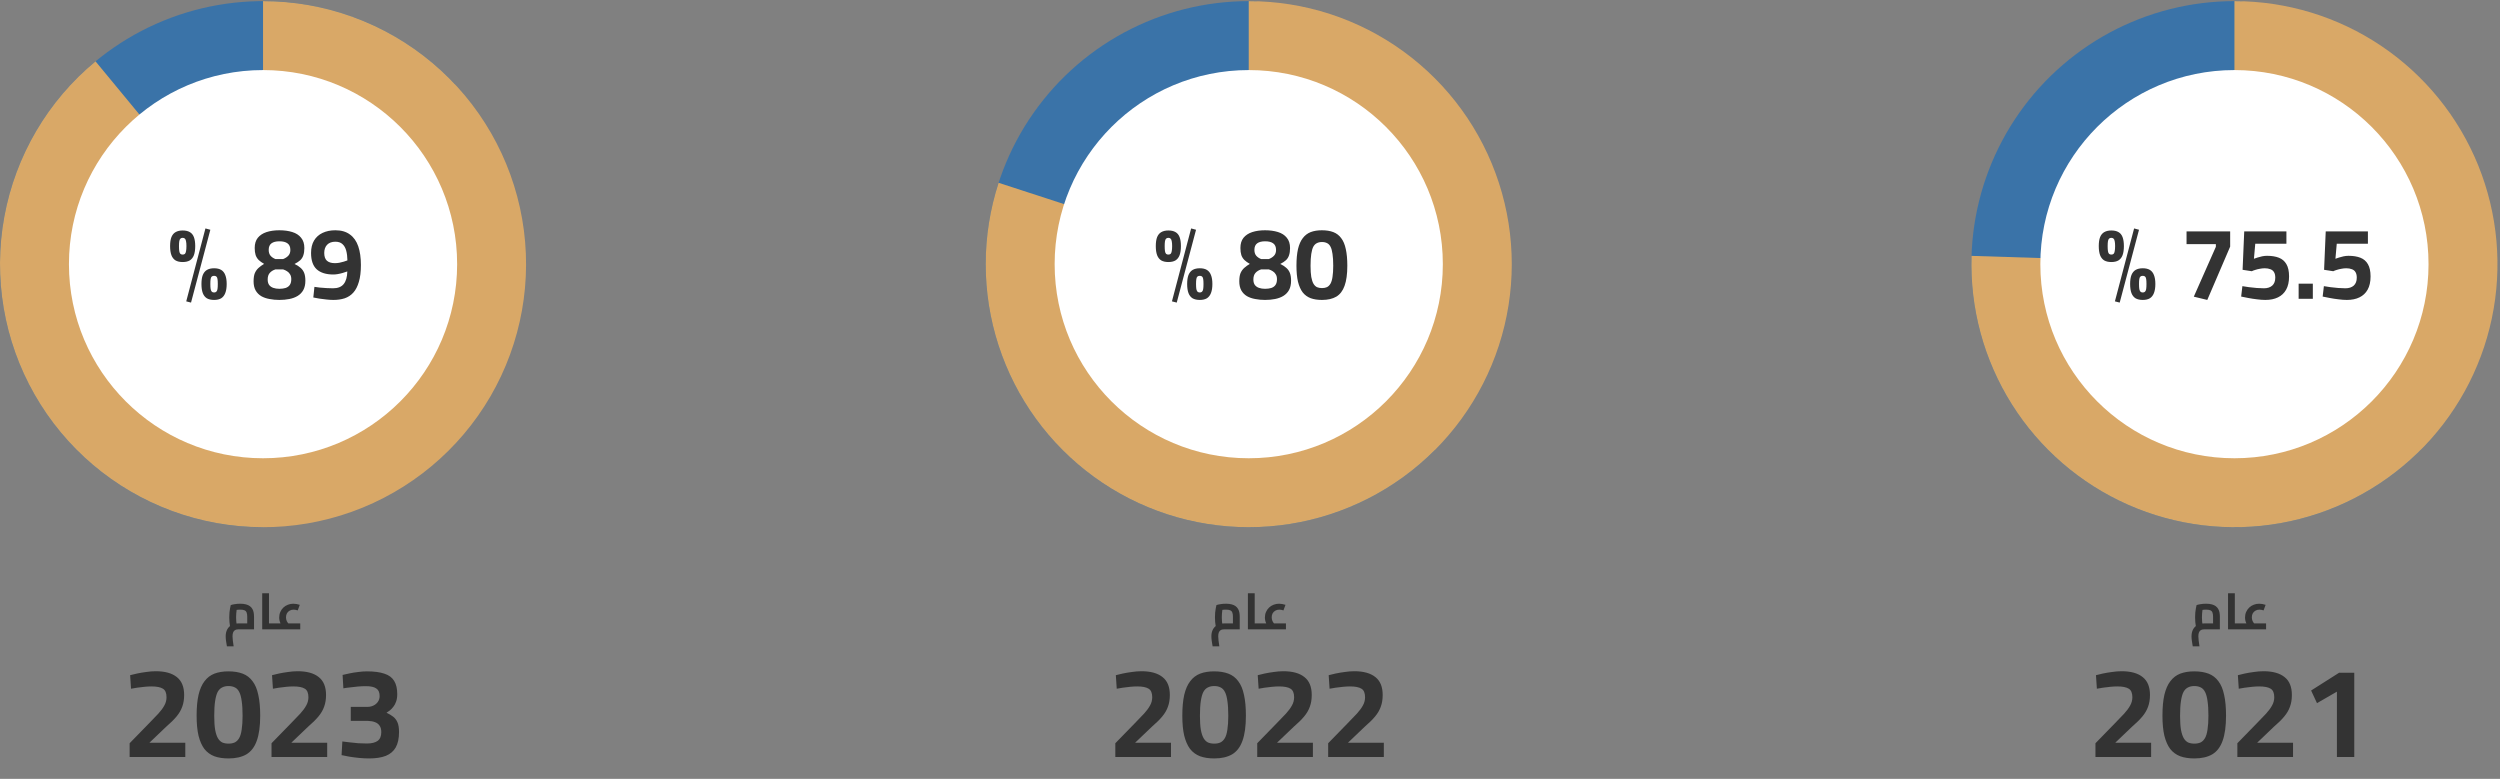 <svg width="979" height="305" viewBox="0 0 979 305" fill="none" xmlns="http://www.w3.org/2000/svg">
<rect x="0" y="0" width="979" height="305" fill="#808080" stroke="none"/>
<path d="M474.857 253.094C474.737 252.374 474.624 251.674 474.517 250.994C474.424 250.314 474.377 249.714 474.377 249.194C474.377 248.154 474.577 247.254 474.977 246.494C475.377 245.747 475.944 245.167 476.677 244.754C477.41 244.34 478.277 244.134 479.277 244.134C479.477 244.134 479.724 244.134 480.017 244.134C480.324 244.134 480.677 244.134 481.077 244.134C481.477 244.134 481.924 244.134 482.417 244.134C482.91 244.134 483.45 244.134 484.037 244.134L482.817 245.294V241.514C482.817 240.82 482.737 240.274 482.577 239.874C482.43 239.46 482.157 239.167 481.757 238.994C481.37 238.82 480.804 238.734 480.057 238.734C479.55 238.734 479.03 238.774 478.497 238.854C477.977 238.92 477.564 239.014 477.257 239.134L478.937 237.574C478.844 237.894 478.757 238.294 478.677 238.774C478.61 239.254 478.557 239.754 478.517 240.274C478.477 240.78 478.457 241.26 478.457 241.714C478.457 242.207 478.477 242.707 478.517 243.214C478.557 243.707 478.604 244.147 478.657 244.534C478.724 244.92 478.777 245.187 478.817 245.334L476.277 246.034C476.21 245.847 476.137 245.54 476.057 245.114C475.99 244.687 475.924 244.187 475.857 243.614C475.804 243.027 475.777 242.407 475.777 241.754C475.777 241.1 475.804 240.467 475.857 239.854C475.924 239.227 476.004 238.667 476.097 238.174C476.19 237.667 476.277 237.26 476.357 236.954C476.704 236.82 477.217 236.7 477.897 236.594C478.577 236.474 479.31 236.414 480.097 236.414C480.964 236.414 481.704 236.5 482.317 236.674C482.944 236.834 483.457 237.067 483.857 237.374C484.27 237.68 484.597 238.047 484.837 238.474C485.077 238.887 485.244 239.354 485.337 239.874C485.43 240.394 485.477 240.947 485.477 241.534V246.454C484.89 246.454 484.277 246.454 483.637 246.454C483.01 246.454 482.397 246.454 481.797 246.454C481.21 246.454 480.69 246.454 480.237 246.454C479.797 246.454 479.477 246.454 479.277 246.454C479.064 246.454 478.83 246.48 478.577 246.534C478.324 246.6 478.077 246.72 477.837 246.894C477.61 247.08 477.424 247.354 477.277 247.714C477.13 248.087 477.057 248.58 477.057 249.194C477.057 249.674 477.097 250.234 477.177 250.874C477.27 251.514 477.377 252.254 477.497 253.094H474.857ZM491.338 246.454V244.134H493.618V246.454H491.338ZM488.678 246.454V232.314H491.338V246.454H488.678ZM493.618 246.454V244.134C493.698 244.134 493.758 244.16 493.798 244.214C493.851 244.267 493.891 244.347 493.918 244.454C493.958 244.56 493.984 244.687 493.998 244.834C494.011 244.967 494.018 245.12 494.018 245.294C494.018 245.467 494.011 245.627 493.998 245.774C493.984 245.92 493.958 246.047 493.918 246.154C493.891 246.247 493.851 246.32 493.798 246.374C493.758 246.427 493.698 246.454 493.618 246.454ZM497.376 246.134C496.696 245.494 496.183 244.814 495.836 244.094C495.503 243.374 495.336 242.607 495.336 241.794C495.336 241.007 495.483 240.287 495.776 239.634C496.069 238.967 496.469 238.394 496.976 237.914C497.483 237.434 498.069 237.067 498.736 236.814C499.416 236.547 500.129 236.414 500.876 236.414C501.276 236.414 501.696 236.454 502.136 236.534C502.576 236.614 502.996 236.72 503.396 236.854L502.596 239.034C502.316 238.94 502.036 238.867 501.756 238.814C501.489 238.76 501.229 238.734 500.976 238.734C500.389 238.734 499.869 238.867 499.416 239.134C498.963 239.387 498.609 239.74 498.356 240.194C498.116 240.647 497.996 241.167 497.996 241.754C497.996 242.287 498.103 242.787 498.316 243.254C498.543 243.72 498.863 244.14 499.276 244.514L497.376 246.134ZM493.616 246.454V244.134H503.576V246.454H493.616ZM493.616 246.454C493.536 246.454 493.476 246.427 493.436 246.374C493.383 246.32 493.343 246.247 493.316 246.154C493.276 246.047 493.249 245.92 493.236 245.774C493.223 245.627 493.216 245.467 493.216 245.294C493.216 245.054 493.229 244.854 493.256 244.694C493.283 244.52 493.329 244.387 493.396 244.294C493.449 244.187 493.523 244.134 493.616 244.134V246.454ZM436.761 296.454V291.054L444.311 283.304C445.745 281.837 446.978 280.554 448.011 279.454C449.045 278.32 449.828 277.254 450.361 276.254C450.928 275.254 451.211 274.187 451.211 273.054C451.211 271.387 450.745 270.27 449.811 269.704C448.878 269.104 447.378 268.804 445.311 268.804C444.478 268.804 443.561 268.854 442.561 268.954C441.561 269.054 440.595 269.17 439.661 269.304C438.761 269.437 437.978 269.57 437.311 269.704L436.961 264.404C437.695 264.204 438.595 263.987 439.661 263.754C440.761 263.52 441.945 263.32 443.211 263.154C444.511 262.954 445.778 262.854 447.011 262.854C450.611 262.854 453.361 263.62 455.261 265.154C457.161 266.654 458.111 268.987 458.111 272.154C458.111 273.887 457.861 275.42 457.361 276.754C456.895 278.087 456.145 279.37 455.111 280.604C454.111 281.804 452.778 283.12 451.111 284.554L444.511 290.854H458.561V296.454H436.761ZM475.495 297.004C473.361 297.004 471.511 296.72 469.945 296.154C468.378 295.554 467.078 294.604 466.045 293.304C465.045 291.97 464.278 290.237 463.745 288.104C463.245 285.97 462.995 283.354 462.995 280.254C462.995 277.054 463.245 274.337 463.745 272.104C464.278 269.87 465.061 268.087 466.095 266.754C467.128 265.387 468.411 264.404 469.945 263.804C471.511 263.204 473.345 262.904 475.445 262.904C477.611 262.904 479.478 263.204 481.045 263.804C482.611 264.404 483.895 265.387 484.895 266.754C485.928 268.087 486.678 269.87 487.145 272.104C487.645 274.304 487.895 277.02 487.895 280.254C487.895 284.354 487.445 287.637 486.545 290.104C485.678 292.537 484.328 294.304 482.495 295.404C480.661 296.47 478.328 297.004 475.495 297.004ZM475.495 291.204C476.428 291.204 477.228 291.054 477.895 290.754C478.595 290.42 479.178 289.854 479.645 289.054C480.111 288.254 480.445 287.137 480.645 285.704C480.878 284.27 480.995 282.454 480.995 280.254C480.995 277.92 480.878 276.004 480.645 274.504C480.445 273.004 480.128 271.837 479.695 271.004C479.261 270.137 478.695 269.537 477.995 269.204C477.295 268.837 476.461 268.654 475.495 268.654C474.528 268.654 473.695 268.837 472.995 269.204C472.295 269.537 471.711 270.12 471.245 270.954C470.811 271.787 470.478 272.97 470.245 274.504C470.011 276.004 469.895 277.937 469.895 280.304C469.895 282.504 470.011 284.32 470.245 285.754C470.511 287.187 470.878 288.304 471.345 289.104C471.811 289.87 472.378 290.42 473.045 290.754C473.745 291.054 474.561 291.204 475.495 291.204ZM492.328 296.454V291.054L499.878 283.304C501.311 281.837 502.544 280.554 503.578 279.454C504.611 278.32 505.394 277.254 505.928 276.254C506.494 275.254 506.778 274.187 506.778 273.054C506.778 271.387 506.311 270.27 505.378 269.704C504.444 269.104 502.944 268.804 500.878 268.804C500.044 268.804 499.128 268.854 498.128 268.954C497.128 269.054 496.161 269.17 495.228 269.304C494.328 269.437 493.544 269.57 492.878 269.704L492.528 264.404C493.261 264.204 494.161 263.987 495.228 263.754C496.328 263.52 497.511 263.32 498.778 263.154C500.078 262.954 501.344 262.854 502.578 262.854C506.178 262.854 508.928 263.62 510.828 265.154C512.728 266.654 513.678 268.987 513.678 272.154C513.678 273.887 513.428 275.42 512.928 276.754C512.461 278.087 511.711 279.37 510.678 280.604C509.678 281.804 508.344 283.12 506.678 284.554L500.078 290.854H514.128V296.454H492.328ZM520.111 296.454V291.054L527.661 283.304C529.094 281.837 530.328 280.554 531.361 279.454C532.394 278.32 533.178 277.254 533.711 276.254C534.278 275.254 534.561 274.187 534.561 273.054C534.561 271.387 534.094 270.27 533.161 269.704C532.228 269.104 530.728 268.804 528.661 268.804C527.828 268.804 526.911 268.854 525.911 268.954C524.911 269.054 523.944 269.17 523.011 269.304C522.111 269.437 521.328 269.57 520.661 269.704L520.311 264.404C521.044 264.204 521.944 263.987 523.011 263.754C524.111 263.52 525.294 263.32 526.561 263.154C527.861 262.954 529.128 262.854 530.361 262.854C533.961 262.854 536.711 263.62 538.611 265.154C540.511 266.654 541.461 268.987 541.461 272.154C541.461 273.887 541.211 275.42 540.711 276.754C540.244 278.087 539.494 279.37 538.461 280.604C537.461 281.804 536.128 283.12 534.461 284.554L527.861 290.854H541.911V296.454H520.111Z" fill="#333333"/>
<path d="M561.841 176.285C549.766 188.359 534.879 197.243 518.519 202.136C502.159 207.028 484.839 207.777 468.117 204.314C451.396 200.851 435.798 193.286 422.726 182.298C409.654 171.31 399.52 157.245 393.233 141.368C386.947 125.491 384.707 108.3 386.714 91.342C388.721 74.384 394.913 58.191 404.732 44.22C414.55 30.25 427.689 18.939 442.964 11.306C458.24 3.673 475.173 -0.042 492.241 0.494L489.005 103.449L561.841 176.285Z" fill="#3A73A8"/>
<path d="M489.005 0.444C510.76 0.444 531.955 7.331 549.554 20.119C567.153 32.906 580.252 50.937 586.972 71.627C593.693 92.317 593.69 114.604 586.965 135.293C580.24 155.981 567.137 174.009 549.535 186.793C531.934 199.577 510.736 206.459 488.982 206.454C467.228 206.449 446.034 199.557 428.438 186.766C410.842 173.974 397.747 155.94 391.031 135.249C384.316 114.557 384.323 92.27 391.053 71.583L489.005 103.449L489.005 0.444Z" fill="#D9A867"/>
<circle cx="489.006" cy="103.447" r="76.007" fill="white"/>
<path d="M460.809 118.494L458.929 118.014L466.449 89.454L468.369 89.974L460.809 118.494ZM457.529 102.614C456.409 102.614 455.475 102.401 454.729 101.974C454.009 101.521 453.475 100.841 453.129 99.934C452.782 99.001 452.609 97.814 452.609 96.374C452.609 94.934 452.782 93.761 453.129 92.854C453.502 91.947 454.049 91.294 454.769 90.894C455.515 90.467 456.435 90.254 457.529 90.254C458.675 90.254 459.609 90.467 460.329 90.894C461.049 91.294 461.582 91.947 461.929 92.854C462.275 93.761 462.449 94.934 462.449 96.374C462.449 97.814 462.275 99.001 461.929 99.934C461.582 100.841 461.049 101.521 460.329 101.974C459.609 102.401 458.675 102.614 457.529 102.614ZM457.529 99.694C457.902 99.694 458.195 99.601 458.409 99.414C458.622 99.201 458.769 98.854 458.849 98.374C458.955 97.867 459.009 97.201 459.009 96.374C459.009 95.547 458.955 94.907 458.849 94.454C458.769 93.974 458.622 93.641 458.409 93.454C458.195 93.241 457.902 93.134 457.529 93.134C457.155 93.134 456.862 93.241 456.649 93.454C456.435 93.641 456.289 93.974 456.209 94.454C456.129 94.907 456.089 95.547 456.089 96.374C456.089 97.201 456.129 97.867 456.209 98.374C456.289 98.854 456.435 99.201 456.649 99.414C456.862 99.601 457.155 99.694 457.529 99.694ZM469.849 117.454C468.702 117.454 467.755 117.241 467.009 116.814C466.289 116.361 465.755 115.681 465.409 114.774C465.062 113.841 464.889 112.654 464.889 111.214C464.889 109.774 465.062 108.601 465.409 107.694C465.782 106.787 466.329 106.121 467.049 105.694C467.795 105.267 468.729 105.054 469.849 105.054C470.969 105.054 471.889 105.267 472.609 105.694C473.329 106.121 473.862 106.787 474.209 107.694C474.582 108.601 474.769 109.774 474.769 111.214C474.769 112.654 474.582 113.841 474.209 114.774C473.862 115.681 473.329 116.361 472.609 116.814C471.889 117.241 470.969 117.454 469.849 117.454ZM469.849 114.534C470.195 114.534 470.475 114.441 470.689 114.254C470.929 114.041 471.089 113.694 471.169 113.214C471.249 112.707 471.289 112.041 471.289 111.214C471.289 110.361 471.249 109.707 471.169 109.254C471.089 108.774 470.942 108.454 470.729 108.294C470.515 108.107 470.222 108.014 469.849 108.014C469.449 108.014 469.142 108.107 468.929 108.294C468.715 108.454 468.569 108.774 468.489 109.254C468.409 109.707 468.369 110.361 468.369 111.214C468.369 112.041 468.409 112.707 468.489 113.214C468.595 113.694 468.755 114.041 468.969 114.254C469.182 114.441 469.475 114.534 469.849 114.534ZM495.384 117.454C494.051 117.454 492.771 117.334 491.544 117.094C490.317 116.881 489.237 116.507 488.304 115.974C487.371 115.414 486.637 114.667 486.104 113.734C485.571 112.774 485.304 111.587 485.304 110.174C485.304 108.841 485.464 107.774 485.784 106.974C486.131 106.174 486.611 105.494 487.224 104.934C487.837 104.374 488.571 103.841 489.424 103.334C488.571 102.854 487.864 102.347 487.304 101.814C486.771 101.281 486.371 100.641 486.104 99.894C485.864 99.121 485.744 98.187 485.744 97.094C485.744 95.467 486.144 94.147 486.944 93.134C487.771 92.121 488.904 91.374 490.344 90.894C491.811 90.414 493.491 90.174 495.384 90.174C497.277 90.174 498.957 90.401 500.424 90.854C501.917 91.307 503.077 92.054 503.904 93.094C504.757 94.107 505.184 95.454 505.184 97.134C505.184 98.254 505.051 99.201 504.784 99.974C504.544 100.721 504.144 101.361 503.584 101.894C503.024 102.401 502.277 102.894 501.344 103.374C502.277 103.801 503.051 104.294 503.664 104.854C504.304 105.387 504.784 106.054 505.104 106.854C505.424 107.654 505.584 108.681 505.584 109.934C505.584 111.374 505.317 112.587 504.784 113.574C504.251 114.534 503.504 115.307 502.544 115.894C501.611 116.454 500.531 116.854 499.304 117.094C498.077 117.334 496.771 117.454 495.384 117.454ZM495.384 113.094C496.317 113.094 497.131 112.987 497.824 112.774C498.544 112.534 499.091 112.147 499.464 111.614C499.864 111.054 500.064 110.294 500.064 109.334C500.064 108.587 499.917 107.974 499.624 107.494C499.357 106.987 498.971 106.574 498.464 106.254C497.984 105.934 497.451 105.681 496.864 105.494H493.864C492.931 105.787 492.184 106.254 491.624 106.894C491.091 107.507 490.824 108.361 490.824 109.454C490.824 110.334 491.011 111.041 491.384 111.574C491.784 112.107 492.331 112.494 493.024 112.734C493.717 112.974 494.504 113.094 495.384 113.094ZM493.864 101.454H496.864C497.744 101.107 498.437 100.654 498.944 100.094C499.451 99.534 499.704 98.801 499.704 97.894C499.704 96.694 499.331 95.827 498.584 95.294C497.864 94.761 496.811 94.494 495.424 94.494C494.064 94.494 493.024 94.761 492.304 95.294C491.584 95.827 491.224 96.681 491.224 97.854C491.224 98.787 491.451 99.534 491.904 100.094C492.357 100.654 493.011 101.107 493.864 101.454ZM517.691 117.454C515.984 117.454 514.504 117.227 513.251 116.774C511.997 116.294 510.957 115.534 510.131 114.494C509.331 113.427 508.717 112.041 508.291 110.334C507.891 108.627 507.691 106.534 507.691 104.054C507.691 101.494 507.891 99.321 508.291 97.534C508.717 95.747 509.344 94.321 510.171 93.254C510.997 92.161 512.024 91.374 513.251 90.894C514.504 90.414 515.971 90.174 517.651 90.174C519.384 90.174 520.877 90.414 522.131 90.894C523.384 91.374 524.411 92.161 525.211 93.254C526.037 94.321 526.637 95.747 527.011 97.534C527.411 99.294 527.611 101.467 527.611 104.054C527.611 107.334 527.251 109.961 526.531 111.934C525.837 113.881 524.757 115.294 523.291 116.174C521.824 117.027 519.957 117.454 517.691 117.454ZM517.691 112.814C518.437 112.814 519.077 112.694 519.611 112.454C520.171 112.187 520.637 111.734 521.011 111.094C521.384 110.454 521.651 109.561 521.811 108.414C521.997 107.267 522.091 105.814 522.091 104.054C522.091 102.187 521.997 100.654 521.811 99.454C521.651 98.254 521.397 97.321 521.051 96.654C520.704 95.961 520.251 95.481 519.691 95.214C519.131 94.921 518.464 94.774 517.691 94.774C516.917 94.774 516.251 94.921 515.691 95.214C515.131 95.481 514.664 95.947 514.291 96.614C513.944 97.281 513.677 98.227 513.491 99.454C513.304 100.654 513.211 102.201 513.211 104.094C513.211 105.854 513.304 107.307 513.491 108.454C513.704 109.601 513.997 110.494 514.371 111.134C514.744 111.747 515.197 112.187 515.731 112.454C516.291 112.694 516.944 112.814 517.691 112.814Z" fill="#333333"/>
<path d="M858.678 253.094C858.558 252.374 858.445 251.674 858.338 250.994C858.245 250.314 858.198 249.714 858.198 249.194C858.198 248.154 858.398 247.254 858.798 246.494C859.198 245.747 859.765 245.167 860.498 244.754C861.232 244.34 862.098 244.134 863.098 244.134C863.298 244.134 863.545 244.134 863.838 244.134C864.145 244.134 864.498 244.134 864.898 244.134C865.298 244.134 865.745 244.134 866.238 244.134C866.732 244.134 867.272 244.134 867.858 244.134L866.638 245.294V241.514C866.638 240.82 866.558 240.274 866.398 239.874C866.252 239.46 865.978 239.167 865.578 238.994C865.192 238.82 864.625 238.734 863.878 238.734C863.372 238.734 862.852 238.774 862.318 238.854C861.798 238.92 861.385 239.014 861.078 239.134L862.758 237.574C862.665 237.894 862.578 238.294 862.498 238.774C862.432 239.254 862.378 239.754 862.338 240.274C862.298 240.78 862.278 241.26 862.278 241.714C862.278 242.207 862.298 242.707 862.338 243.214C862.378 243.707 862.425 244.147 862.478 244.534C862.545 244.92 862.598 245.187 862.638 245.334L860.098 246.034C860.032 245.847 859.958 245.54 859.878 245.114C859.812 244.687 859.745 244.187 859.678 243.614C859.625 243.027 859.598 242.407 859.598 241.754C859.598 241.1 859.625 240.467 859.678 239.854C859.745 239.227 859.825 238.667 859.918 238.174C860.012 237.667 860.098 237.26 860.178 236.954C860.525 236.82 861.038 236.7 861.718 236.594C862.398 236.474 863.132 236.414 863.918 236.414C864.785 236.414 865.525 236.5 866.138 236.674C866.765 236.834 867.278 237.067 867.678 237.374C868.092 237.68 868.418 238.047 868.658 238.474C868.898 238.887 869.065 239.354 869.158 239.874C869.252 240.394 869.298 240.947 869.298 241.534V246.454C868.712 246.454 868.098 246.454 867.458 246.454C866.832 246.454 866.218 246.454 865.618 246.454C865.032 246.454 864.512 246.454 864.058 246.454C863.618 246.454 863.298 246.454 863.098 246.454C862.885 246.454 862.652 246.48 862.398 246.534C862.145 246.6 861.898 246.72 861.658 246.894C861.432 247.08 861.245 247.354 861.098 247.714C860.952 248.087 860.878 248.58 860.878 249.194C860.878 249.674 860.918 250.234 860.998 250.874C861.092 251.514 861.198 252.254 861.318 253.094H858.678ZM875.159 246.454V244.134H877.439V246.454H875.159ZM872.499 246.454V232.314H875.159V246.454H872.499ZM877.439 246.454V244.134C877.519 244.134 877.579 244.16 877.619 244.214C877.672 244.267 877.712 244.347 877.739 244.454C877.779 244.56 877.806 244.687 877.819 244.834C877.832 244.967 877.839 245.12 877.839 245.294C877.839 245.467 877.832 245.627 877.819 245.774C877.806 245.92 877.779 246.047 877.739 246.154C877.712 246.247 877.672 246.32 877.619 246.374C877.579 246.427 877.519 246.454 877.439 246.454ZM881.197 246.134C880.517 245.494 880.004 244.814 879.657 244.094C879.324 243.374 879.157 242.607 879.157 241.794C879.157 241.007 879.304 240.287 879.597 239.634C879.891 238.967 880.291 238.394 880.797 237.914C881.304 237.434 881.891 237.067 882.557 236.814C883.237 236.547 883.951 236.414 884.697 236.414C885.097 236.414 885.517 236.454 885.957 236.534C886.397 236.614 886.817 236.72 887.217 236.854L886.417 239.034C886.137 238.94 885.857 238.867 885.577 238.814C885.311 238.76 885.051 238.734 884.797 238.734C884.211 238.734 883.691 238.867 883.237 239.134C882.784 239.387 882.431 239.74 882.177 240.194C881.937 240.647 881.817 241.167 881.817 241.754C881.817 242.287 881.924 242.787 882.137 243.254C882.364 243.72 882.684 244.14 883.097 244.514L881.197 246.134ZM877.437 246.454V244.134H887.397V246.454H877.437ZM877.437 246.454C877.357 246.454 877.297 246.427 877.257 246.374C877.204 246.32 877.164 246.247 877.137 246.154C877.097 246.047 877.071 245.92 877.057 245.774C877.044 245.627 877.037 245.467 877.037 245.294C877.037 245.054 877.051 244.854 877.077 244.694C877.104 244.52 877.151 244.387 877.217 244.294C877.271 244.187 877.344 244.134 877.437 244.134V246.454ZM820.583 296.454V291.054L828.133 283.304C829.566 281.837 830.799 280.554 831.833 279.454C832.866 278.32 833.649 277.254 834.183 276.254C834.749 275.254 835.033 274.187 835.033 273.054C835.033 271.387 834.566 270.27 833.633 269.704C832.699 269.104 831.199 268.804 829.133 268.804C828.299 268.804 827.383 268.854 826.383 268.954C825.383 269.054 824.416 269.17 823.483 269.304C822.583 269.437 821.799 269.57 821.133 269.704L820.783 264.404C821.516 264.204 822.416 263.987 823.483 263.754C824.583 263.52 825.766 263.32 827.033 263.154C828.333 262.954 829.599 262.854 830.833 262.854C834.433 262.854 837.183 263.62 839.083 265.154C840.983 266.654 841.933 268.987 841.933 272.154C841.933 273.887 841.683 275.42 841.183 276.754C840.716 278.087 839.966 279.37 838.933 280.604C837.933 281.804 836.599 283.12 834.933 284.554L828.333 290.854H842.383V296.454H820.583ZM859.316 297.004C857.182 297.004 855.332 296.72 853.766 296.154C852.199 295.554 850.899 294.604 849.866 293.304C848.866 291.97 848.099 290.237 847.566 288.104C847.066 285.97 846.816 283.354 846.816 280.254C846.816 277.054 847.066 274.337 847.566 272.104C848.099 269.87 848.882 268.087 849.916 266.754C850.949 265.387 852.232 264.404 853.766 263.804C855.332 263.204 857.166 262.904 859.266 262.904C861.432 262.904 863.299 263.204 864.866 263.804C866.432 264.404 867.716 265.387 868.716 266.754C869.749 268.087 870.499 269.87 870.966 272.104C871.466 274.304 871.716 277.02 871.716 280.254C871.716 284.354 871.266 287.637 870.366 290.104C869.499 292.537 868.149 294.304 866.316 295.404C864.482 296.47 862.149 297.004 859.316 297.004ZM859.316 291.204C860.249 291.204 861.049 291.054 861.716 290.754C862.416 290.42 862.999 289.854 863.466 289.054C863.932 288.254 864.266 287.137 864.466 285.704C864.699 284.27 864.816 282.454 864.816 280.254C864.816 277.92 864.699 276.004 864.466 274.504C864.266 273.004 863.949 271.837 863.516 271.004C863.082 270.137 862.516 269.537 861.816 269.204C861.116 268.837 860.282 268.654 859.316 268.654C858.349 268.654 857.516 268.837 856.816 269.204C856.116 269.537 855.532 270.12 855.066 270.954C854.632 271.787 854.299 272.97 854.066 274.504C853.832 276.004 853.716 277.937 853.716 280.304C853.716 282.504 853.832 284.32 854.066 285.754C854.332 287.187 854.699 288.304 855.166 289.104C855.632 289.87 856.199 290.42 856.866 290.754C857.566 291.054 858.382 291.204 859.316 291.204ZM876.149 296.454V291.054L883.699 283.304C885.132 281.837 886.366 280.554 887.399 279.454C888.432 278.32 889.216 277.254 889.749 276.254C890.316 275.254 890.599 274.187 890.599 273.054C890.599 271.387 890.132 270.27 889.199 269.704C888.266 269.104 886.766 268.804 884.699 268.804C883.866 268.804 882.949 268.854 881.949 268.954C880.949 269.054 879.982 269.17 879.049 269.304C878.149 269.437 877.366 269.57 876.699 269.704L876.349 264.404C877.082 264.204 877.982 263.987 879.049 263.754C880.149 263.52 881.332 263.32 882.599 263.154C883.899 262.954 885.166 262.854 886.399 262.854C889.999 262.854 892.749 263.62 894.649 265.154C896.549 266.654 897.499 268.987 897.499 272.154C897.499 273.887 897.249 275.42 896.749 276.754C896.282 278.087 895.532 279.37 894.499 280.604C893.499 281.804 892.166 283.12 890.499 284.554L883.899 290.854H897.949V296.454H876.149ZM915.132 296.454V270.854L907.332 275.354L905.032 270.404L915.982 263.454H921.932V296.454H915.132Z" fill="#333333"/>
<path d="M947.841 176.285C935.766 188.359 920.879 197.243 904.519 202.136C888.159 207.028 870.839 207.777 854.117 204.314C837.396 200.851 821.798 193.286 808.726 182.298C795.654 171.31 785.52 157.245 779.233 141.368C772.947 125.491 770.707 108.3 772.714 91.342C774.721 74.384 780.913 58.191 790.732 44.22C800.55 30.25 813.689 18.939 828.964 11.306C844.24 3.673 861.173 -0.042 878.241 0.494L875.005 103.449L947.841 176.285Z" fill="#3A73A8"/>
<path d="M875.005 0.444C895.516 0.444 915.56 6.567 932.569 18.029C949.578 29.492 962.778 45.771 970.478 64.782C978.177 83.793 980.026 104.67 975.787 124.738C971.548 144.806 961.414 163.151 946.684 177.424C931.953 191.697 913.297 201.247 893.106 204.852C872.914 208.456 852.106 205.95 833.347 197.655C814.589 189.359 798.733 175.653 787.813 158.291C776.893 140.929 771.404 120.702 772.051 100.201L875.005 103.449L875.005 0.444Z" fill="#D9A867"/>
<circle cx="875.006" cy="103.447" r="76.007" fill="white"/>
<path d="M830.077 118.494L828.197 118.014L835.717 89.454L837.637 89.974L830.077 118.494ZM826.797 102.614C825.677 102.614 824.744 102.401 823.997 101.974C823.277 101.521 822.744 100.841 822.397 99.934C822.05 99.001 821.877 97.814 821.877 96.374C821.877 94.934 822.05 93.761 822.397 92.854C822.77 91.947 823.317 91.294 824.037 90.894C824.784 90.467 825.704 90.254 826.797 90.254C827.944 90.254 828.877 90.467 829.597 90.894C830.317 91.294 830.85 91.947 831.197 92.854C831.544 93.761 831.717 94.934 831.717 96.374C831.717 97.814 831.544 99.001 831.197 99.934C830.85 100.841 830.317 101.521 829.597 101.974C828.877 102.401 827.944 102.614 826.797 102.614ZM826.797 99.694C827.17 99.694 827.464 99.601 827.677 99.414C827.89 99.201 828.037 98.854 828.117 98.374C828.224 97.867 828.277 97.201 828.277 96.374C828.277 95.547 828.224 94.907 828.117 94.454C828.037 93.974 827.89 93.641 827.677 93.454C827.464 93.241 827.17 93.134 826.797 93.134C826.424 93.134 826.13 93.241 825.917 93.454C825.704 93.641 825.557 93.974 825.477 94.454C825.397 94.907 825.357 95.547 825.357 96.374C825.357 97.201 825.397 97.867 825.477 98.374C825.557 98.854 825.704 99.201 825.917 99.414C826.13 99.601 826.424 99.694 826.797 99.694ZM839.117 117.454C837.97 117.454 837.024 117.241 836.277 116.814C835.557 116.361 835.024 115.681 834.677 114.774C834.33 113.841 834.157 112.654 834.157 111.214C834.157 109.774 834.33 108.601 834.677 107.694C835.05 106.787 835.597 106.121 836.317 105.694C837.064 105.267 837.997 105.054 839.117 105.054C840.237 105.054 841.157 105.267 841.877 105.694C842.597 106.121 843.13 106.787 843.477 107.694C843.85 108.601 844.037 109.774 844.037 111.214C844.037 112.654 843.85 113.841 843.477 114.774C843.13 115.681 842.597 116.361 841.877 116.814C841.157 117.241 840.237 117.454 839.117 117.454ZM839.117 114.534C839.464 114.534 839.744 114.441 839.957 114.254C840.197 114.041 840.357 113.694 840.437 113.214C840.517 112.707 840.557 112.041 840.557 111.214C840.557 110.361 840.517 109.707 840.437 109.254C840.357 108.774 840.21 108.454 839.997 108.294C839.784 108.107 839.49 108.014 839.117 108.014C838.717 108.014 838.41 108.107 838.197 108.294C837.984 108.454 837.837 108.774 837.757 109.254C837.677 109.707 837.637 110.361 837.637 111.214C837.637 112.041 837.677 112.707 837.757 113.214C837.864 113.694 838.024 114.041 838.237 114.254C838.45 114.441 838.744 114.534 839.117 114.534ZM864.372 117.454L859.092 116.174L867.732 96.654V95.614H856.252V90.614H873.332V96.574L864.372 117.454ZM887.119 117.454C886.106 117.454 885.012 117.374 883.839 117.214C882.666 117.081 881.532 116.907 880.439 116.694C879.346 116.481 878.412 116.294 877.639 116.134L878.119 112.054C878.839 112.161 879.692 112.294 880.679 112.454C881.666 112.587 882.679 112.694 883.719 112.774C884.759 112.854 885.706 112.894 886.559 112.894C887.919 112.894 888.999 112.547 889.799 111.854C890.599 111.134 890.999 110.094 890.999 108.734C890.999 107.801 890.826 107.067 890.479 106.534C890.159 106.001 889.679 105.627 889.039 105.414C888.426 105.174 887.706 105.054 886.879 105.054C886.239 105.054 885.599 105.121 884.959 105.254C884.319 105.361 883.719 105.507 883.159 105.694C882.599 105.854 882.146 106.027 881.799 106.214L878.199 105.654L878.839 90.614H895.359V95.454H883.159L882.639 101.334C883.012 101.174 883.479 101.014 884.039 100.854C884.599 100.667 885.199 100.507 885.839 100.374C886.506 100.241 887.146 100.174 887.759 100.174C889.599 100.174 891.159 100.427 892.439 100.934C893.719 101.441 894.692 102.281 895.359 103.454C896.052 104.627 896.399 106.227 896.399 108.254C896.399 110.361 896.012 112.094 895.239 113.454C894.492 114.787 893.426 115.787 892.039 116.454C890.679 117.121 889.039 117.454 887.119 117.454ZM900.145 117.014V111.094H905.705V117.014H900.145ZM919.033 117.454C918.02 117.454 916.926 117.374 915.753 117.214C914.58 117.081 913.446 116.907 912.353 116.694C911.26 116.481 910.326 116.294 909.553 116.134L910.033 112.054C910.753 112.161 911.606 112.294 912.593 112.454C913.58 112.587 914.593 112.694 915.633 112.774C916.673 112.854 917.62 112.894 918.473 112.894C919.833 112.894 920.913 112.547 921.713 111.854C922.513 111.134 922.913 110.094 922.913 108.734C922.913 107.801 922.74 107.067 922.393 106.534C922.073 106.001 921.593 105.627 920.953 105.414C920.34 105.174 919.62 105.054 918.793 105.054C918.153 105.054 917.513 105.121 916.873 105.254C916.233 105.361 915.633 105.507 915.073 105.694C914.513 105.854 914.06 106.027 913.713 106.214L910.113 105.654L910.753 90.614H927.273V95.454H915.073L914.553 101.334C914.926 101.174 915.393 101.014 915.953 100.854C916.513 100.667 917.113 100.507 917.753 100.374C918.42 100.241 919.06 100.174 919.673 100.174C921.513 100.174 923.073 100.427 924.353 100.934C925.633 101.441 926.606 102.281 927.273 103.454C927.966 104.627 928.313 106.227 928.313 108.254C928.313 110.361 927.926 112.094 927.153 113.454C926.406 114.787 925.34 115.787 923.953 116.454C922.593 117.121 920.953 117.454 919.033 117.454Z" fill="#333333"/>
<path d="M88.857 253.094C88.737 252.374 88.624 251.674 88.517 250.994C88.424 250.314 88.377 249.714 88.377 249.194C88.377 248.154 88.577 247.254 88.977 246.494C89.377 245.747 89.944 245.167 90.677 244.754C91.41 244.34 92.277 244.134 93.277 244.134C93.477 244.134 93.724 244.134 94.017 244.134C94.324 244.134 94.677 244.134 95.077 244.134C95.477 244.134 95.924 244.134 96.417 244.134C96.91 244.134 97.45 244.134 98.037 244.134L96.817 245.294V241.514C96.817 240.82 96.737 240.274 96.577 239.874C96.43 239.46 96.157 239.167 95.757 238.994C95.37 238.82 94.804 238.734 94.057 238.734C93.55 238.734 93.03 238.774 92.497 238.854C91.977 238.92 91.564 239.014 91.257 239.134L92.937 237.574C92.844 237.894 92.757 238.294 92.677 238.774C92.61 239.254 92.557 239.754 92.517 240.274C92.477 240.78 92.457 241.26 92.457 241.714C92.457 242.207 92.477 242.707 92.517 243.214C92.557 243.707 92.604 244.147 92.657 244.534C92.724 244.92 92.777 245.187 92.817 245.334L90.277 246.034C90.21 245.847 90.137 245.54 90.057 245.114C89.99 244.687 89.924 244.187 89.857 243.614C89.804 243.027 89.777 242.407 89.777 241.754C89.777 241.1 89.804 240.467 89.857 239.854C89.924 239.227 90.004 238.667 90.097 238.174C90.19 237.667 90.277 237.26 90.357 236.954C90.704 236.82 91.217 236.7 91.897 236.594C92.577 236.474 93.31 236.414 94.097 236.414C94.964 236.414 95.704 236.5 96.317 236.674C96.944 236.834 97.457 237.067 97.857 237.374C98.27 237.68 98.597 238.047 98.837 238.474C99.077 238.887 99.244 239.354 99.337 239.874C99.43 240.394 99.477 240.947 99.477 241.534V246.454C98.89 246.454 98.277 246.454 97.637 246.454C97.01 246.454 96.397 246.454 95.797 246.454C95.21 246.454 94.69 246.454 94.237 246.454C93.797 246.454 93.477 246.454 93.277 246.454C93.064 246.454 92.83 246.48 92.577 246.534C92.324 246.6 92.077 246.72 91.837 246.894C91.61 247.08 91.424 247.354 91.277 247.714C91.13 248.087 91.057 248.58 91.057 249.194C91.057 249.674 91.097 250.234 91.177 250.874C91.27 251.514 91.377 252.254 91.497 253.094H88.857ZM105.338 246.454V244.134H107.618V246.454H105.338ZM102.678 246.454V232.314H105.338V246.454H102.678ZM107.618 246.454V244.134C107.698 244.134 107.758 244.16 107.798 244.214C107.851 244.267 107.891 244.347 107.918 244.454C107.958 244.56 107.984 244.687 107.998 244.834C108.011 244.967 108.018 245.12 108.018 245.294C108.018 245.467 108.011 245.627 107.998 245.774C107.984 245.92 107.958 246.047 107.918 246.154C107.891 246.247 107.851 246.32 107.798 246.374C107.758 246.427 107.698 246.454 107.618 246.454ZM111.376 246.134C110.696 245.494 110.183 244.814 109.836 244.094C109.503 243.374 109.336 242.607 109.336 241.794C109.336 241.007 109.483 240.287 109.776 239.634C110.069 238.967 110.469 238.394 110.976 237.914C111.483 237.434 112.069 237.067 112.736 236.814C113.416 236.547 114.129 236.414 114.876 236.414C115.276 236.414 115.696 236.454 116.136 236.534C116.576 236.614 116.996 236.72 117.396 236.854L116.596 239.034C116.316 238.94 116.036 238.867 115.756 238.814C115.489 238.76 115.229 238.734 114.976 238.734C114.389 238.734 113.869 238.867 113.416 239.134C112.963 239.387 112.609 239.74 112.356 240.194C112.116 240.647 111.996 241.167 111.996 241.754C111.996 242.287 112.103 242.787 112.316 243.254C112.543 243.72 112.863 244.14 113.276 244.514L111.376 246.134ZM107.616 246.454V244.134H117.576V246.454H107.616ZM107.616 246.454C107.536 246.454 107.476 246.427 107.436 246.374C107.383 246.32 107.343 246.247 107.316 246.154C107.276 246.047 107.249 245.92 107.236 245.774C107.223 245.627 107.216 245.467 107.216 245.294C107.216 245.054 107.229 244.854 107.256 244.694C107.283 244.52 107.329 244.387 107.396 244.294C107.449 244.187 107.523 244.134 107.616 244.134V246.454ZM50.761 296.454V291.054L58.311 283.304C59.745 281.837 60.978 280.554 62.011 279.454C63.045 278.32 63.828 277.254 64.361 276.254C64.928 275.254 65.211 274.187 65.211 273.054C65.211 271.387 64.745 270.27 63.811 269.704C62.878 269.104 61.378 268.804 59.311 268.804C58.478 268.804 57.561 268.854 56.561 268.954C55.561 269.054 54.595 269.17 53.661 269.304C52.761 269.437 51.978 269.57 51.311 269.704L50.961 264.404C51.695 264.204 52.595 263.987 53.661 263.754C54.761 263.52 55.945 263.32 57.211 263.154C58.511 262.954 59.778 262.854 61.011 262.854C64.611 262.854 67.361 263.62 69.261 265.154C71.161 266.654 72.111 268.987 72.111 272.154C72.111 273.887 71.861 275.42 71.361 276.754C70.895 278.087 70.145 279.37 69.111 280.604C68.111 281.804 66.778 283.12 65.111 284.554L58.511 290.854H72.561V296.454H50.761ZM89.495 297.004C87.361 297.004 85.511 296.72 83.945 296.154C82.378 295.554 81.078 294.604 80.044 293.304C79.044 291.97 78.278 290.237 77.745 288.104C77.245 285.97 76.995 283.354 76.995 280.254C76.995 277.054 77.245 274.337 77.745 272.104C78.278 269.87 79.061 268.087 80.094 266.754C81.128 265.387 82.411 264.404 83.945 263.804C85.511 263.204 87.344 262.904 89.445 262.904C91.611 262.904 93.478 263.204 95.044 263.804C96.611 264.404 97.894 265.387 98.894 266.754C99.928 268.087 100.678 269.87 101.145 272.104C101.645 274.304 101.895 277.02 101.895 280.254C101.895 284.354 101.445 287.637 100.545 290.104C99.678 292.537 98.328 294.304 96.495 295.404C94.661 296.47 92.328 297.004 89.495 297.004ZM89.495 291.204C90.428 291.204 91.228 291.054 91.894 290.754C92.594 290.42 93.178 289.854 93.644 289.054C94.111 288.254 94.445 287.137 94.644 285.704C94.878 284.27 94.995 282.454 94.995 280.254C94.995 277.92 94.878 276.004 94.644 274.504C94.445 273.004 94.128 271.837 93.695 271.004C93.261 270.137 92.695 269.537 91.995 269.204C91.294 268.837 90.461 268.654 89.495 268.654C88.528 268.654 87.695 268.837 86.995 269.204C86.294 269.537 85.711 270.12 85.245 270.954C84.811 271.787 84.478 272.97 84.245 274.504C84.011 276.004 83.894 277.937 83.894 280.304C83.894 282.504 84.011 284.32 84.245 285.754C84.511 287.187 84.878 288.304 85.344 289.104C85.811 289.87 86.378 290.42 87.044 290.754C87.745 291.054 88.561 291.204 89.495 291.204ZM106.328 296.454V291.054L113.878 283.304C115.311 281.837 116.544 280.554 117.578 279.454C118.611 278.32 119.394 277.254 119.928 276.254C120.494 275.254 120.778 274.187 120.778 273.054C120.778 271.387 120.311 270.27 119.378 269.704C118.444 269.104 116.944 268.804 114.878 268.804C114.044 268.804 113.128 268.854 112.128 268.954C111.128 269.054 110.161 269.17 109.228 269.304C108.328 269.437 107.544 269.57 106.878 269.704L106.528 264.404C107.261 264.204 108.161 263.987 109.228 263.754C110.328 263.52 111.511 263.32 112.778 263.154C114.078 262.954 115.344 262.854 116.578 262.854C120.178 262.854 122.928 263.62 124.828 265.154C126.728 266.654 127.678 268.987 127.678 272.154C127.678 273.887 127.428 275.42 126.928 276.754C126.461 278.087 125.711 279.37 124.678 280.604C123.678 281.804 122.344 283.12 120.678 284.554L114.078 290.854H128.128V296.454H106.328ZM144.511 297.004C143.278 297.004 141.978 296.937 140.611 296.804C139.278 296.67 137.994 296.504 136.761 296.304C135.561 296.07 134.561 295.87 133.761 295.704L134.061 290.354C134.861 290.454 135.811 290.57 136.911 290.704C138.044 290.837 139.194 290.954 140.361 291.054C141.561 291.12 142.661 291.154 143.661 291.154C145.561 291.154 146.978 290.804 147.911 290.104C148.844 289.404 149.311 288.27 149.311 286.704C149.311 285.637 149.094 284.804 148.661 284.204C148.261 283.57 147.661 283.104 146.861 282.804C146.094 282.504 145.194 282.337 144.161 282.304H137.361V276.804H144.011C144.778 276.804 145.511 276.637 146.211 276.304C146.944 275.97 147.528 275.487 147.961 274.854C148.428 274.22 148.661 273.454 148.661 272.554C148.661 271.154 148.228 270.17 147.361 269.604C146.528 269.004 145.161 268.704 143.261 268.704C142.261 268.704 141.211 268.754 140.111 268.854C139.011 268.954 137.961 269.07 136.961 269.204C135.961 269.304 135.128 269.42 134.461 269.554L134.161 264.304C134.894 264.104 135.794 263.904 136.861 263.704C137.928 263.47 139.061 263.287 140.261 263.154C141.461 262.987 142.594 262.904 143.661 262.904C146.494 262.904 148.778 263.204 150.511 263.804C152.278 264.37 153.561 265.32 154.361 266.654C155.161 267.954 155.561 269.67 155.561 271.804C155.561 272.97 155.411 273.954 155.111 274.754C154.844 275.554 154.478 276.237 154.011 276.804C153.578 277.37 153.128 277.837 152.661 278.204C152.194 278.537 151.761 278.837 151.361 279.104C152.361 279.57 153.228 280.087 153.961 280.654C154.694 281.22 155.261 281.97 155.661 282.904C156.061 283.837 156.261 285.087 156.261 286.654C156.261 289.154 155.828 291.17 154.961 292.704C154.094 294.204 152.794 295.304 151.061 296.004C149.328 296.67 147.144 297.004 144.511 297.004Z" fill="#333333"/>
<path d="M103.005 206.454C85.929 206.454 69.121 202.209 54.093 194.1C39.064 185.991 26.288 174.274 16.913 160.001C7.537 145.729 1.858 129.35 0.384 112.337C-1.089 95.324 1.69 78.212 8.472 62.541C15.254 46.869 25.825 33.129 39.235 22.557C52.646 11.985 68.474 4.913 85.296 1.977C102.118 -0.958 119.406 0.334 135.604 5.738C151.803 11.142 166.403 20.489 178.093 32.937L103.005 103.449L103.005 206.454Z" fill="#3A73A8"/>
<path d="M103.005 0.444C127.257 0.444 150.73 9 169.293 24.607C187.855 40.213 200.316 61.869 204.48 85.76C208.645 109.651 204.247 134.245 192.06 155.212C179.873 176.179 160.679 192.173 137.858 200.379C115.038 208.584 90.053 208.475 67.305 200.07C44.557 191.665 25.504 175.503 13.501 154.43C1.498 133.357 -2.685 108.726 1.689 84.872C6.063 61.018 18.713 39.473 37.411 24.029L103.005 103.449L103.005 0.444Z" fill="#D9A867"/>
<circle cx="103.006" cy="103.447" r="76.007" fill="white"/>
<path d="M74.809 118.494L72.929 118.014L80.449 89.454L82.369 89.974L74.809 118.494ZM71.529 102.614C70.409 102.614 69.475 102.401 68.729 101.974C68.009 101.521 67.475 100.841 67.129 99.934C66.782 99.001 66.609 97.814 66.609 96.374C66.609 94.934 66.782 93.761 67.129 92.854C67.502 91.947 68.049 91.294 68.769 90.894C69.515 90.467 70.435 90.254 71.529 90.254C72.675 90.254 73.609 90.467 74.329 90.894C75.049 91.294 75.582 91.947 75.929 92.854C76.275 93.761 76.449 94.934 76.449 96.374C76.449 97.814 76.275 99.001 75.929 99.934C75.582 100.841 75.049 101.521 74.329 101.974C73.609 102.401 72.675 102.614 71.529 102.614ZM71.529 99.694C71.902 99.694 72.195 99.601 72.409 99.414C72.622 99.201 72.769 98.854 72.849 98.374C72.955 97.867 73.009 97.201 73.009 96.374C73.009 95.547 72.955 94.907 72.849 94.454C72.769 93.974 72.622 93.641 72.409 93.454C72.195 93.241 71.902 93.134 71.529 93.134C71.155 93.134 70.862 93.241 70.649 93.454C70.435 93.641 70.289 93.974 70.209 94.454C70.129 94.907 70.089 95.547 70.089 96.374C70.089 97.201 70.129 97.867 70.209 98.374C70.289 98.854 70.435 99.201 70.649 99.414C70.862 99.601 71.155 99.694 71.529 99.694ZM83.849 117.454C82.702 117.454 81.755 117.241 81.009 116.814C80.289 116.361 79.755 115.681 79.409 114.774C79.062 113.841 78.889 112.654 78.889 111.214C78.889 109.774 79.062 108.601 79.409 107.694C79.782 106.787 80.329 106.121 81.049 105.694C81.795 105.267 82.729 105.054 83.849 105.054C84.969 105.054 85.889 105.267 86.609 105.694C87.329 106.121 87.862 106.787 88.209 107.694C88.582 108.601 88.769 109.774 88.769 111.214C88.769 112.654 88.582 113.841 88.209 114.774C87.862 115.681 87.329 116.361 86.609 116.814C85.889 117.241 84.969 117.454 83.849 117.454ZM83.849 114.534C84.195 114.534 84.475 114.441 84.689 114.254C84.929 114.041 85.089 113.694 85.169 113.214C85.249 112.707 85.289 112.041 85.289 111.214C85.289 110.361 85.249 109.707 85.169 109.254C85.089 108.774 84.942 108.454 84.729 108.294C84.515 108.107 84.222 108.014 83.849 108.014C83.449 108.014 83.142 108.107 82.929 108.294C82.715 108.454 82.569 108.774 82.489 109.254C82.409 109.707 82.369 110.361 82.369 111.214C82.369 112.041 82.409 112.707 82.489 113.214C82.595 113.694 82.755 114.041 82.969 114.254C83.182 114.441 83.475 114.534 83.849 114.534ZM109.384 117.454C108.051 117.454 106.771 117.334 105.544 117.094C104.317 116.881 103.237 116.507 102.304 115.974C101.371 115.414 100.637 114.667 100.104 113.734C99.571 112.774 99.304 111.587 99.304 110.174C99.304 108.841 99.464 107.774 99.784 106.974C100.131 106.174 100.611 105.494 101.224 104.934C101.837 104.374 102.571 103.841 103.424 103.334C102.571 102.854 101.864 102.347 101.304 101.814C100.771 101.281 100.371 100.641 100.104 99.894C99.864 99.121 99.744 98.187 99.744 97.094C99.744 95.467 100.144 94.147 100.944 93.134C101.771 92.121 102.904 91.374 104.344 90.894C105.811 90.414 107.491 90.174 109.384 90.174C111.277 90.174 112.957 90.401 114.424 90.854C115.917 91.307 117.077 92.054 117.904 93.094C118.757 94.107 119.184 95.454 119.184 97.134C119.184 98.254 119.051 99.201 118.784 99.974C118.544 100.721 118.144 101.361 117.584 101.894C117.024 102.401 116.277 102.894 115.344 103.374C116.277 103.801 117.051 104.294 117.664 104.854C118.304 105.387 118.784 106.054 119.104 106.854C119.424 107.654 119.584 108.681 119.584 109.934C119.584 111.374 119.317 112.587 118.784 113.574C118.251 114.534 117.504 115.307 116.544 115.894C115.611 116.454 114.531 116.854 113.304 117.094C112.077 117.334 110.771 117.454 109.384 117.454ZM109.384 113.094C110.317 113.094 111.131 112.987 111.824 112.774C112.544 112.534 113.091 112.147 113.464 111.614C113.864 111.054 114.064 110.294 114.064 109.334C114.064 108.587 113.917 107.974 113.624 107.494C113.357 106.987 112.971 106.574 112.464 106.254C111.984 105.934 111.451 105.681 110.864 105.494H107.864C106.931 105.787 106.184 106.254 105.624 106.894C105.091 107.507 104.824 108.361 104.824 109.454C104.824 110.334 105.011 111.041 105.384 111.574C105.784 112.107 106.331 112.494 107.024 112.734C107.717 112.974 108.504 113.094 109.384 113.094ZM107.864 101.454H110.864C111.744 101.107 112.437 100.654 112.944 100.094C113.451 99.534 113.704 98.801 113.704 97.894C113.704 96.694 113.331 95.827 112.584 95.294C111.864 94.761 110.811 94.494 109.424 94.494C108.064 94.494 107.024 94.761 106.304 95.294C105.584 95.827 105.224 96.681 105.224 97.854C105.224 98.787 105.451 99.534 105.904 100.094C106.357 100.654 107.011 101.107 107.864 101.454ZM130.571 117.454C129.771 117.454 128.877 117.401 127.891 117.294C126.931 117.187 125.984 117.067 125.051 116.934C124.144 116.774 123.357 116.627 122.691 116.494L123.131 112.334C123.691 112.414 124.384 112.507 125.211 112.614C126.064 112.694 126.944 112.761 127.851 112.814C128.757 112.867 129.611 112.894 130.411 112.894C132.304 112.894 133.691 112.347 134.571 111.254C135.477 110.161 135.957 108.507 136.011 106.294C135.451 106.507 134.837 106.707 134.171 106.894C133.531 107.081 132.891 107.227 132.251 107.334C131.637 107.441 131.077 107.494 130.571 107.494C127.691 107.494 125.504 106.814 124.011 105.454C122.544 104.094 121.811 101.961 121.811 99.054C121.811 97.134 122.197 95.521 122.971 94.214C123.771 92.881 124.877 91.881 126.291 91.214C127.731 90.521 129.411 90.174 131.331 90.174C133.651 90.174 135.544 90.721 137.011 91.814C138.504 92.881 139.597 94.427 140.291 96.454C140.984 98.481 141.331 100.921 141.331 103.774C141.331 106.414 141.064 108.614 140.531 110.374C140.024 112.134 139.304 113.534 138.371 114.574C137.437 115.614 136.304 116.361 134.971 116.814C133.664 117.241 132.197 117.454 130.571 117.454ZM131.131 103.054C131.691 103.054 132.277 103.001 132.891 102.894C133.504 102.761 134.091 102.614 134.651 102.454C135.211 102.267 135.677 102.107 136.051 101.974C136.024 100.507 135.864 99.227 135.571 98.134C135.277 97.041 134.784 96.187 134.091 95.574C133.424 94.961 132.504 94.654 131.331 94.654C129.944 94.654 128.864 95.054 128.091 95.854C127.344 96.654 126.971 97.721 126.971 99.054C126.971 100.441 127.317 101.454 128.011 102.094C128.731 102.734 129.771 103.054 131.131 103.054Z" fill="#333333"/>
</svg>
